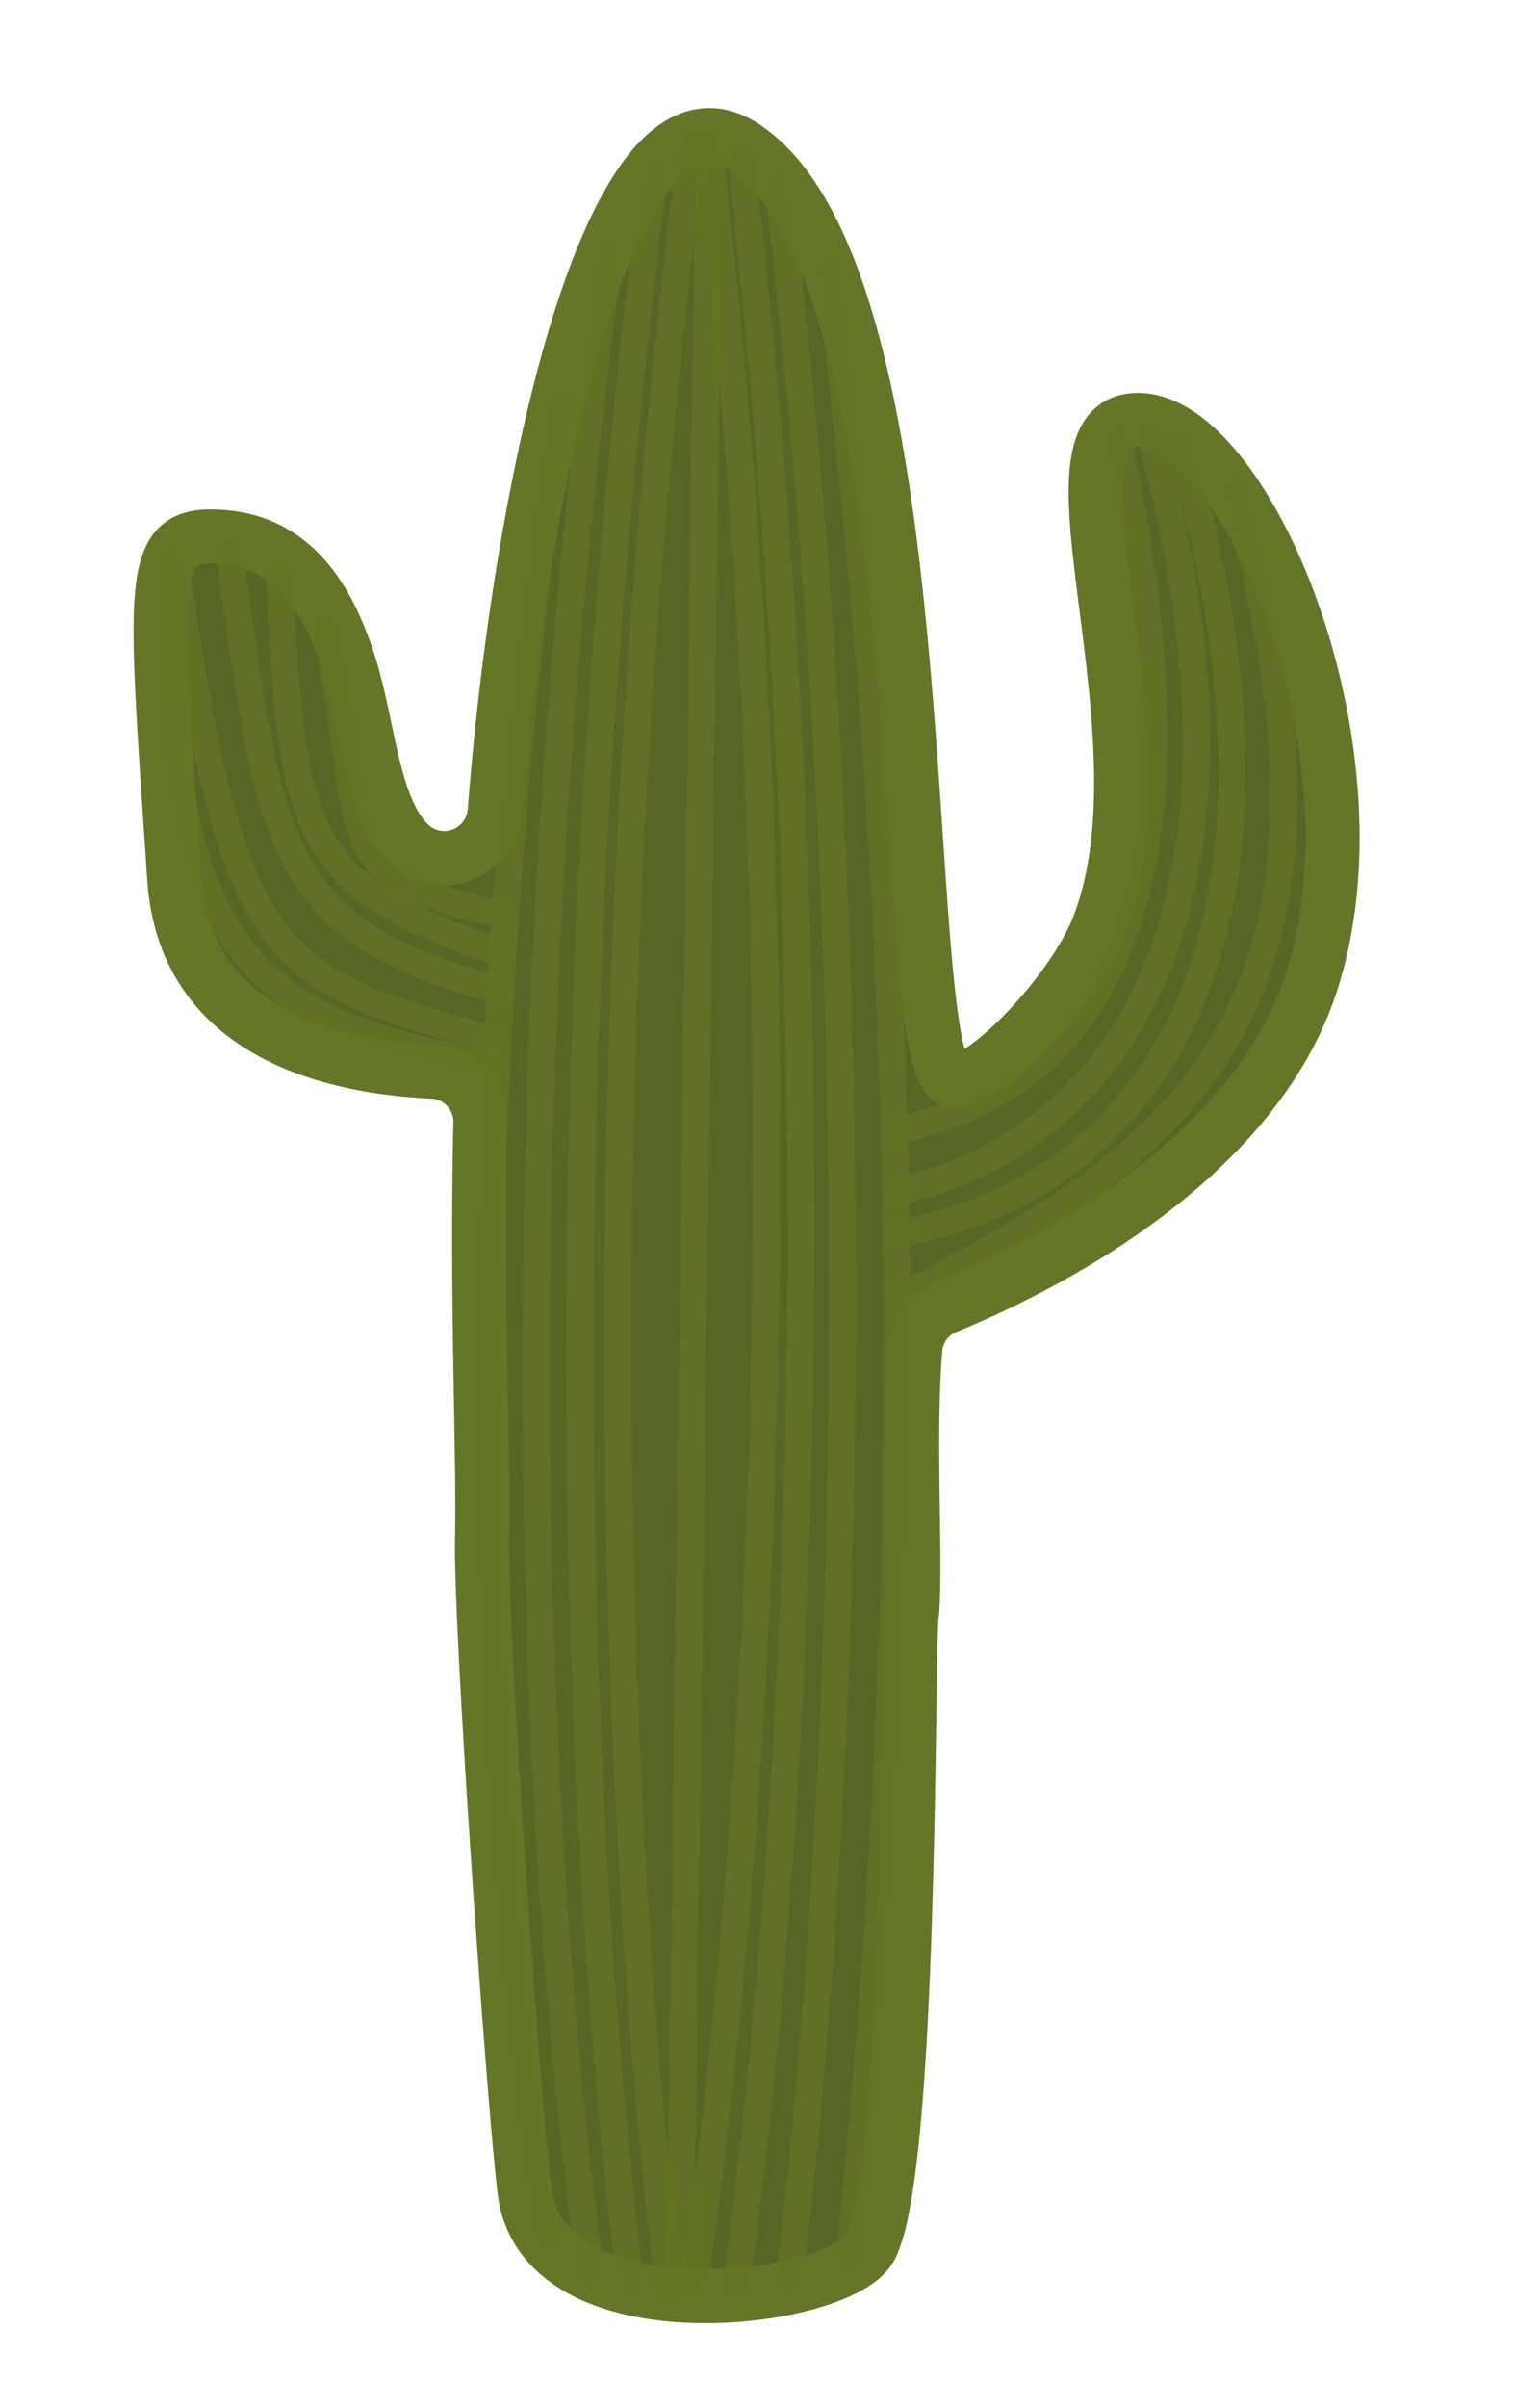 <svg id="Layer_1" data-name="Layer 1" xmlns="http://www.w3.org/2000/svg" viewBox="0 0 57 89"><defs><style>.cls-1{fill:#586625;stroke:#647628;stroke-width:2px;}.cls-1,.cls-2,.cls-3{stroke-miterlimit:10;}.cls-2,.cls-3{fill:none;stroke:#647524;opacity:0.72;isolation:isolate;}.cls-2{stroke-linecap:round;}</style></defs><title>saguaro-1</title><g id="Group_941" data-name="Group 941"><path id="Path_2313" data-name="Path 2313" class="cls-1" d="M42.12,15.53c-4,0,1.25,11.5-1.42,18.62-.94,2.53-4.28,5.91-5.38,5.83-2.27-.18-.22-29.55-7.77-34.55C22.74,2.24,19.3,17.29,18.31,30a1.88,1.88,0,0,1-2,1.73,1.91,1.91,0,0,1-1.14-.5c-1.42-1.34-1.51-4.47-2.29-6.8-1-3.07-2.59-4.55-5-4.59s-2.16,1.8-1.43,12.66c.43,6.21,6.82,7,9.59,7.13a1.86,1.86,0,0,1,1.74,1.91c-.15,6.64.13,12.4.06,15.34-.07,3.57,1.32,22.91,1.62,24.43,1.05,5.17,11.68,3.83,12.76,1.8,1.53-2.88,1.37-21.9,1.52-23.3.2-1.76-.14-6.63.14-9.94A1.84,1.84,0,0,1,35,48.34c3.3-1.35,11.41-5.29,13.56-12.08C51.29,27.69,46.11,15.53,42.12,15.53Z"/><g id="cactus_lines-10" data-name="cactus lines-10"><path id="Path_2314" data-name="Path 2314" class="cls-2" d="M25.63,5.15c-5.67,44.76-.85,79.61-.85,79.61"/><path id="Path_2315" data-name="Path 2315" class="cls-3" d="M26.23,5.2c5.15,44.87-.6,79.67-.6,79.67"/><path id="Path_2316" data-name="Path 2316" class="cls-2" d="M27.41,5.72c5.14,44.87-.18,78.87-.18,78.87"/><path id="Path_2317" data-name="Path 2317" class="cls-2" d="M28.78,6.73c5.16,43.23.41,77.71.41,77.71"/><path id="Path_2318" data-name="Path 2318" class="cls-2" d="M30.68,10a318.77,318.77,0,0,1,.74,73.64"/><path id="Path_2319" data-name="Path 2319" class="cls-2" d="M24.22,6.4c-5.66,44.25-.86,78.17-.86,78.17"/><path id="Path_2320" data-name="Path 2320" class="cls-2" d="M22.54,9.47c-5.66,42.77-.66,74.67-.66,74.67"/><path id="Path_2321" data-name="Path 2321" class="cls-2" d="M20.73,14.79C15.1,53.85,20.24,83,20.24,83"/><line id="Line_17" data-name="Line 17" class="cls-2" x1="26.25" y1="5.16" x2="25.17" y2="84.66"/><path id="Path_2322" data-name="Path 2322" class="cls-2" d="M42.52,15.89c4.69,16.88-.55,26.24-9.31,28.16"/><path id="Path_2323" data-name="Path 2323" class="cls-2" d="M41.37,16.13c3.32,15.6.37,23.9-8.19,25.67"/><path id="Path_2324" data-name="Path 2324" class="cls-2" d="M43.64,16.31c5.34,18.24-.91,27.6-10.36,29.31"/><path id="Path_2325" data-name="Path 2325" class="cls-2" d="M45.67,18.09C51.3,37.86,43.2,42.88,33.25,48"/><path id="Path_2326" data-name="Path 2326" class="cls-2" d="M8.46,20.23c1.58,11.17,1.66,14.12,10,16.38"/><path id="Path_2327" data-name="Path 2327" class="cls-2" d="M6.45,20.63c2.21,14.8,3.34,15.54,11.86,17.82"/><path id="Path_2328" data-name="Path 2328" class="cls-2" d="M6.33,21.1c-.61,15.72,4.58,16.74,12,18.33"/><path id="Path_2329" data-name="Path 2329" class="cls-2" d="M10.33,21c.48,10.09.86,11.72,8.25,14.26"/><path id="Path_2330" data-name="Path 2330" class="cls-2" d="M12.05,23.12c1.6,8.17,0,9.37,6.64,10.69"/></g></g></svg>